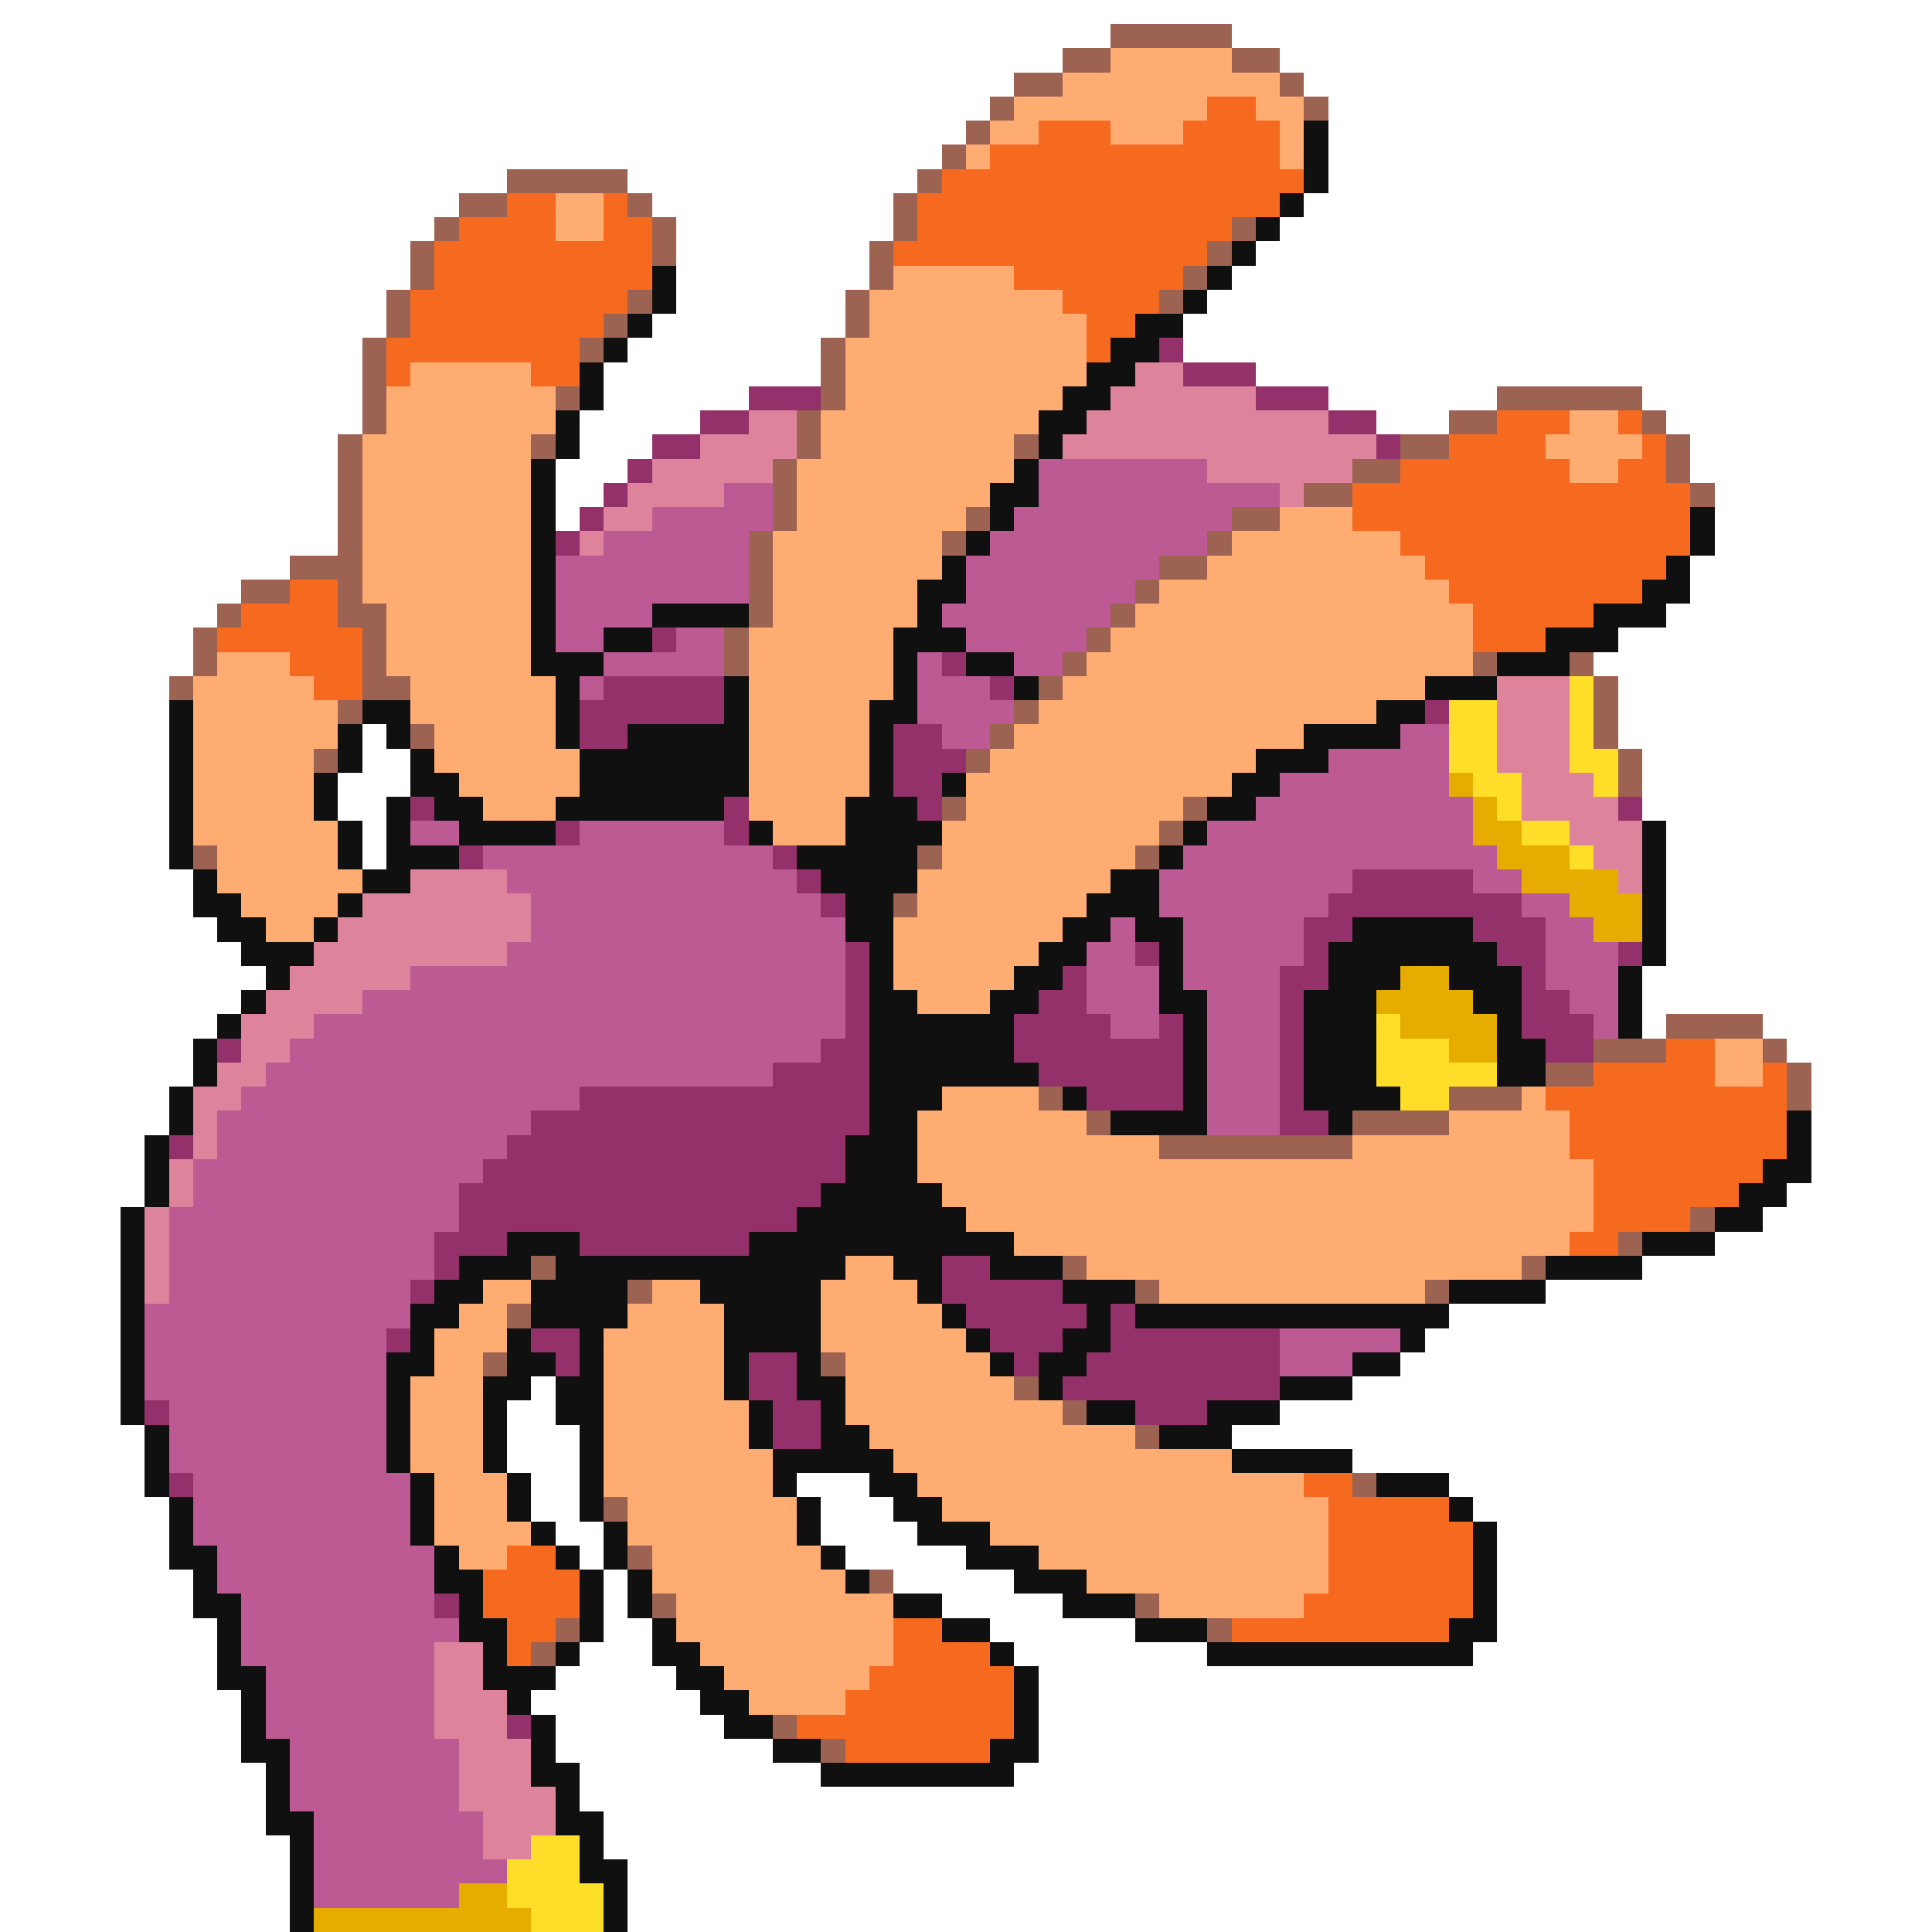 <svg xmlns="http://www.w3.org/2000/svg" viewBox="0 -0.5 80 80" shape-rendering="crispEdges">
<path stroke="#9c6252" d="M46 1h5M44 2h2M51 2h2M42 3h2M53 3h1M41 4h1M54 4h1M40 5h1M39 6h1M21 7h5M38 7h1M19 8h2M26 8h1M37 8h1M18 9h1M27 9h1M37 9h1M51 9h1M17 10h1M27 10h1M36 10h1M50 10h1M17 11h1M36 11h1M49 11h1M16 12h1M26 12h1M35 12h1M48 12h1M16 13h1M25 13h1M35 13h1M15 14h1M24 14h1M34 14h1M15 15h1M34 15h1M15 16h1M23 16h1M34 16h1M62 16h6M15 17h1M33 17h1M60 17h2M68 17h1M14 18h1M22 18h1M33 18h1M42 18h1M58 18h2M69 18h1M14 19h1M32 19h1M56 19h2M69 19h1M14 20h1M32 20h1M54 20h2M70 20h1M14 21h1M32 21h1M40 21h1M51 21h2M14 22h1M31 22h1M39 22h1M50 22h1M12 23h3M31 23h1M48 23h2M10 24h2M14 24h1M31 24h1M47 24h1M9 25h1M14 25h2M31 25h1M46 25h1M8 26h1M15 26h1M30 26h1M45 26h1M8 27h1M15 27h1M30 27h1M44 27h1M61 27h1M65 27h1M7 28h1M15 28h2M43 28h1M66 28h1M14 29h1M42 29h1M66 29h1M17 30h1M41 30h1M66 30h1M13 31h1M40 31h1M67 31h1M67 32h1M39 33h1M49 33h1M48 34h1M8 35h1M38 35h1M47 35h1M37 37h1M69 42h4M66 43h3M73 43h1M64 44h2M74 44h1M43 45h1M60 45h3M74 45h1M45 46h1M56 46h4M48 47h8M70 50h1M67 51h1M22 52h1M44 52h1M63 52h1M26 53h1M47 53h1M59 53h1M21 54h1M20 56h1M34 56h1M42 57h1M44 58h1M47 59h1M56 61h1M25 62h1M26 64h1M36 65h1M27 66h1M47 66h1M23 67h1M50 67h1M22 68h1M32 71h1M34 72h1" />
<path stroke="#ffac73" d="M46 2h5M44 3h9M42 4h8M52 4h2M41 5h2M46 5h3M53 5h1M40 6h1M53 6h1M23 8h2M23 9h2M37 11h5M36 12h8M36 13h9M35 14h10M17 15h5M35 15h10M16 16h7M35 16h9M16 17h7M34 17h9M65 17h2M15 18h7M34 18h8M64 18h4M15 19h7M33 19h9M65 19h2M15 20h7M33 20h8M15 21h7M33 21h7M53 21h3M15 22h7M32 22h7M51 22h7M15 23h7M32 23h7M50 23h9M15 24h7M32 24h6M48 24h12M16 25h6M32 25h6M47 25h14M16 26h6M31 26h6M46 26h15M9 27h3M16 27h6M31 27h6M45 27h16M8 28h5M17 28h6M31 28h6M44 28h15M8 29h6M17 29h6M31 29h5M43 29h14M8 30h6M18 30h5M31 30h5M42 30h12M8 31h5M18 31h6M31 31h5M41 31h11M8 32h5M19 32h5M31 32h5M40 32h11M8 33h5M20 33h3M31 33h4M40 33h9M8 34h6M32 34h3M39 34h9M9 35h5M39 35h8M9 36h6M38 36h8M10 37h4M38 37h7M11 38h2M37 38h7M37 39h6M37 40h5M38 41h3M71 43h2M71 44h2M39 45h4M63 45h1M38 46h7M60 46h5M38 47h10M56 47h9M38 48h28M39 49h27M40 50h26M42 51h23M35 52h2M45 52h18M20 53h2M27 53h2M34 53h4M48 53h11M19 54h2M26 54h4M34 54h5M18 55h3M25 55h5M34 55h6M18 56h2M25 56h5M35 56h6M17 57h3M25 57h5M35 57h7M17 58h3M25 58h6M35 58h9M17 59h3M25 59h6M36 59h11M17 60h3M25 60h7M37 60h14M18 61h3M25 61h7M38 61h16M18 62h3M26 62h7M39 62h16M18 63h4M26 63h7M41 63h14M19 64h2M27 64h7M43 64h12M27 65h8M45 65h10M28 66h9M48 66h6M28 67h9M29 68h8M30 69h6M31 70h4" />
<path stroke="#f66a20" d="M50 4h2M43 5h3M49 5h4M41 6h12M39 7h15M21 8h2M25 8h1M38 8h15M19 9h4M25 9h2M38 9h13M18 10h9M37 10h13M18 11h9M42 11h7M17 12h9M44 12h4M17 13h8M45 13h2M16 14h8M45 14h1M16 15h1M22 15h2M62 17h3M67 17h1M60 18h4M68 18h1M58 19h7M67 19h2M56 20h14M56 21h14M58 22h12M59 23h10M12 24h2M60 24h8M10 25h4M61 25h5M9 26h6M61 26h3M12 27h3M13 28h2M69 43h2M66 44h5M73 44h1M64 45h10M65 46h9M65 47h9M66 48h7M66 49h6M66 50h4M65 51h2M54 61h2M55 62h5M55 63h6M21 64h2M55 64h6M20 65h4M55 65h6M20 66h4M54 66h7M21 67h2M37 67h2M51 67h9M21 68h1M37 68h4M36 69h6M35 70h7M33 71h9M35 72h6" />
<path stroke="#101010" d="M54 5h1M54 6h1M54 7h1M53 8h1M52 9h1M51 10h1M27 11h1M50 11h1M27 12h1M49 12h1M26 13h1M47 13h2M25 14h1M46 14h2M24 15h1M45 15h2M24 16h1M44 16h2M23 17h1M43 17h2M23 18h1M43 18h1M22 19h1M42 19h1M22 20h1M41 20h2M22 21h1M41 21h1M70 21h1M22 22h1M40 22h1M70 22h1M22 23h1M39 23h1M69 23h1M22 24h1M38 24h2M68 24h2M22 25h1M27 25h4M38 25h1M66 25h3M22 26h1M25 26h2M37 26h3M64 26h3M22 27h3M37 27h1M40 27h2M62 27h3M23 28h1M30 28h1M37 28h1M42 28h1M59 28h3M7 29h1M15 29h2M23 29h1M30 29h1M36 29h2M57 29h2M7 30h1M14 30h1M16 30h1M23 30h1M26 30h5M36 30h1M54 30h4M7 31h1M14 31h1M17 31h1M24 31h7M36 31h1M52 31h3M7 32h1M13 32h1M17 32h2M24 32h7M36 32h1M39 32h1M51 32h2M7 33h1M13 33h1M16 33h1M18 33h2M23 33h7M35 33h3M50 33h2M7 34h1M14 34h1M16 34h1M19 34h4M31 34h1M35 34h4M49 34h1M68 34h1M7 35h1M14 35h1M16 35h3M33 35h5M48 35h1M68 35h1M8 36h1M15 36h2M34 36h4M46 36h2M68 36h1M8 37h2M14 37h1M35 37h2M45 37h3M68 37h1M9 38h2M13 38h1M35 38h2M44 38h2M47 38h2M56 38h5M68 38h1M10 39h3M36 39h1M43 39h2M48 39h1M55 39h7M68 39h1M11 40h1M36 40h1M42 40h2M48 40h1M55 40h3M60 40h3M67 40h1M10 41h1M36 41h2M41 41h2M48 41h2M54 41h3M61 41h2M67 41h1M9 42h1M36 42h6M49 42h1M54 42h3M62 42h1M67 42h1M8 43h1M36 43h6M49 43h1M54 43h3M62 43h2M8 44h1M36 44h7M49 44h1M54 44h3M62 44h2M7 45h1M36 45h3M44 45h1M49 45h1M54 45h4M7 46h1M36 46h2M46 46h4M55 46h1M74 46h1M6 47h1M35 47h3M74 47h1M6 48h1M35 48h3M73 48h2M6 49h1M34 49h5M72 49h2M5 50h1M33 50h7M71 50h2M5 51h1M21 51h3M31 51h11M68 51h3M5 52h1M19 52h3M23 52h12M37 52h2M41 52h3M64 52h4M5 53h1M18 53h2M22 53h4M29 53h5M38 53h1M44 53h3M60 53h4M5 54h1M17 54h2M22 54h4M30 54h4M39 54h1M45 54h1M47 54h13M5 55h1M17 55h1M21 55h1M24 55h1M30 55h4M40 55h1M44 55h2M58 55h1M5 56h1M16 56h2M21 56h2M24 56h1M30 56h1M33 56h1M41 56h1M43 56h2M56 56h2M5 57h1M16 57h1M20 57h2M23 57h2M30 57h1M33 57h2M43 57h1M53 57h3M5 58h1M16 58h1M20 58h1M23 58h2M31 58h1M34 58h1M45 58h2M50 58h3M6 59h1M16 59h1M20 59h1M24 59h1M31 59h1M34 59h2M48 59h3M6 60h1M16 60h1M20 60h1M24 60h1M32 60h5M51 60h5M6 61h1M17 61h1M21 61h1M24 61h1M32 61h1M36 61h2M57 61h3M7 62h1M17 62h1M21 62h1M24 62h1M33 62h1M37 62h2M60 62h1M7 63h1M17 63h1M22 63h1M25 63h1M33 63h1M38 63h3M61 63h1M7 64h2M18 64h1M23 64h1M25 64h1M34 64h1M40 64h3M61 64h1M8 65h1M18 65h2M24 65h1M26 65h1M35 65h1M42 65h3M61 65h1M8 66h2M19 66h1M24 66h1M26 66h1M37 66h2M44 66h3M61 66h1M9 67h1M19 67h2M24 67h1M27 67h1M39 67h2M47 67h3M60 67h2M9 68h1M20 68h1M23 68h1M27 68h2M41 68h1M50 68h11M9 69h2M20 69h3M28 69h2M42 69h1M10 70h1M21 70h1M29 70h2M42 70h1M10 71h1M22 71h1M30 71h2M42 71h1M10 72h2M22 72h1M32 72h2M41 72h2M11 73h1M22 73h2M34 73h8M11 74h1M23 74h1M11 75h2M23 75h2M12 76h1M24 76h1M12 77h1M24 77h2M12 78h1M25 78h1M12 79h1M25 79h1" />
<path stroke="#94316a" d="M48 14h1M49 15h3M31 16h3M52 16h3M29 17h2M55 17h2M27 18h2M57 18h1M26 19h1M25 20h1M24 21h1M23 22h1M27 26h1M39 27h1M25 28h5M41 28h1M24 29h6M59 29h1M24 30h2M37 30h2M37 31h3M37 32h2M17 33h1M30 33h1M38 33h1M67 33h1M23 34h1M30 34h1M19 35h1M32 35h1M33 36h1M56 36h5M34 37h1M55 37h8M54 38h2M61 38h3M35 39h1M47 39h1M54 39h1M62 39h2M67 39h1M35 40h1M44 40h1M53 40h2M63 40h1M35 41h1M43 41h2M53 41h1M63 41h2M35 42h1M42 42h4M48 42h1M53 42h1M63 42h3M9 43h1M34 43h2M42 43h7M53 43h1M64 43h2M32 44h4M43 44h6M53 44h1M24 45h12M45 45h4M53 45h1M22 46h14M53 46h2M7 47h1M21 47h14M20 48h15M19 49h15M19 50h14M18 51h3M24 51h7M18 52h1M39 52h2M17 53h1M39 53h5M40 54h5M46 54h1M16 55h1M22 55h2M41 55h3M46 55h7M23 56h1M31 56h2M42 56h1M45 56h8M31 57h2M44 57h9M6 58h1M32 58h2M47 58h3M32 59h2M7 61h1M18 66h1M21 71h1" />
<path stroke="#de839c" d="M47 15h2M46 16h6M31 17h2M45 17h10M29 18h4M44 18h13M27 19h5M50 19h6M26 20h4M53 20h1M25 21h2M24 22h1M62 28h3M62 29h3M62 30h3M62 31h3M63 32h3M63 33h4M65 34h3M66 35h2M17 36h4M67 36h1M15 37h7M14 38h8M13 39h8M12 40h5M11 41h4M10 42h3M10 43h2M9 44h2M8 45h2M8 46h1M8 47h1M7 48h1M7 49h1M6 50h1M6 51h1M6 52h1M6 53h1M18 68h2M18 69h2M18 70h3M18 71h3M19 72h3M19 73h3M19 74h4M20 75h3M20 76h2" />
<path stroke="#bd5a94" d="M43 19h7M30 20h2M43 20h10M27 21h5M42 21h9M25 22h6M41 22h9M23 23h8M40 23h8M23 24h8M40 24h7M23 25h4M39 25h7M23 26h2M28 26h2M40 26h5M25 27h5M38 27h1M42 27h2M24 28h1M38 28h3M38 29h4M39 30h2M58 30h2M55 31h5M53 32h7M52 33h9M17 34h2M24 34h6M50 34h11M20 35h12M49 35h13M21 36h12M48 36h8M61 36h2M22 37h12M48 37h7M63 37h2M22 38h13M46 38h1M49 38h5M64 38h2M21 39h14M45 39h2M49 39h5M64 39h3M17 40h18M45 40h3M49 40h4M64 40h3M15 41h20M45 41h3M50 41h3M65 41h2M13 42h22M46 42h2M50 42h3M66 42h1M12 43h22M50 43h3M11 44h21M50 44h3M10 45h14M50 45h3M9 46h13M50 46h3M9 47h12M8 48h12M8 49h11M7 50h12M7 51h11M7 52h11M7 53h10M6 54h11M6 55h10M53 55h5M6 56h10M53 56h3M6 57h10M7 58h9M7 59h9M7 60h9M8 61h9M8 62h9M8 63h9M9 64h9M9 65h9M10 66h8M10 67h9M10 68h8M11 69h7M11 70h7M11 71h7M12 72h7M12 73h7M12 74h7M13 75h7M13 76h7M13 77h8M13 78h6" />
<path stroke="#ffde29" d="M65 28h1M60 29h2M65 29h1M60 30h2M65 30h1M60 31h2M65 31h2M61 32h2M66 32h1M62 33h1M63 34h2M65 35h1M57 42h1M57 43h3M57 44h5M58 45h2M22 76h2M21 77h3M21 78h4M22 79h3" />
<path stroke="#e6ac00" d="M60 32h1M61 33h1M61 34h2M62 35h3M63 36h4M65 37h3M66 38h2M58 40h2M57 41h4M58 42h4M60 43h2M19 78h2M13 79h9" />
</svg>